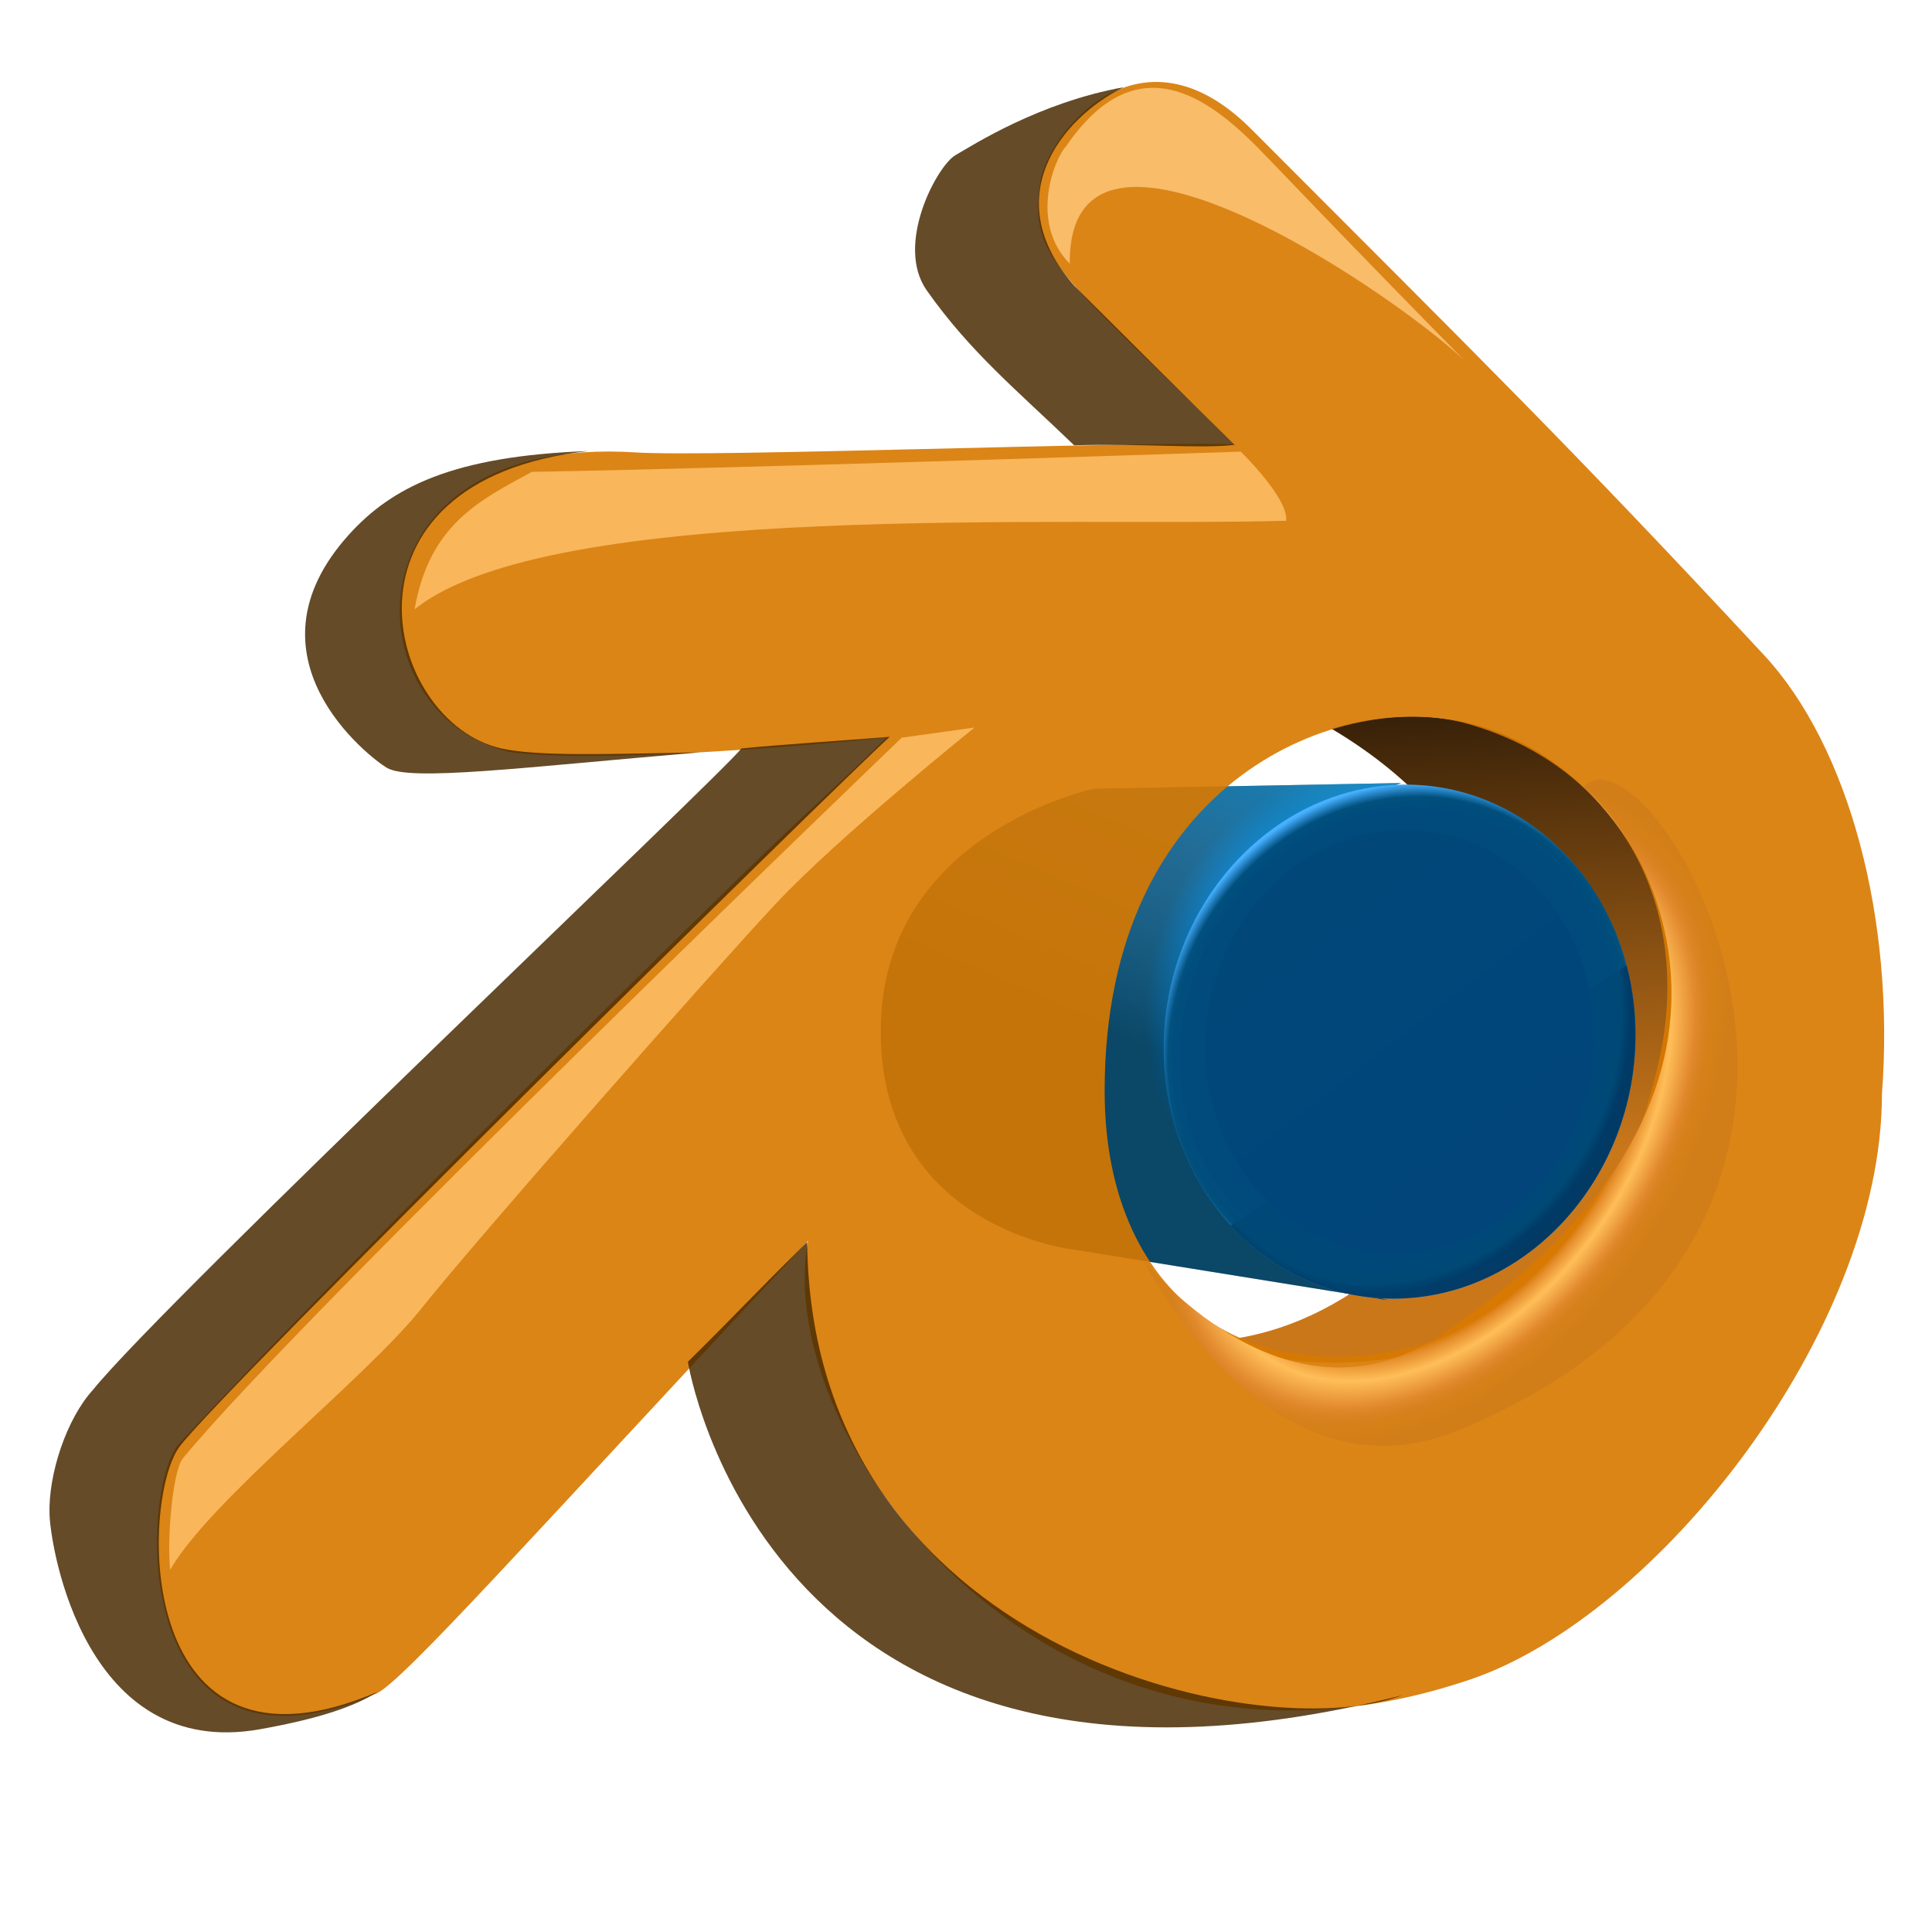 <?xml version="1.0" encoding="UTF-8" standalone="no"?>
<!-- Created with Inkscape (http://www.inkscape.org/) -->

<svg
   width="256mm"
   height="256mm"
   viewBox="0 0 256 256"
   version="1.1"
   id="svg1"
   inkscape:version="1.3.2 (091e20ef0f, 2023-11-25)"
   xml:space="preserve"
   sodipodi:docname="blender.svg"
   xmlns:inkscape="http://www.inkscape.org/namespaces/inkscape"
   xmlns:sodipodi="http://sodipodi.sourceforge.net/DTD/sodipodi-0.dtd"
   xmlns:xlink="http://www.w3.org/1999/xlink"
   xmlns="http://www.w3.org/2000/svg"
   xmlns:svg="http://www.w3.org/2000/svg"
   xmlns:rdf="http://www.w3.org/1999/02/22-rdf-syntax-ns#"
   xmlns:cc="http://creativecommons.org/ns#"
   xmlns:dc="http://purl.org/dc/elements/1.1/"><defs
     id="defs1"><linearGradient
       id="linearGradient1"
       inkscape:collect="always"><stop
         style="stop-color:#2c1a07;stop-opacity:1;"
         offset="0"
         id="stop1" /><stop
         style="stop-color:#ca771a;stop-opacity:1;"
         offset="1"
         id="stop2" /></linearGradient><linearGradient
       id="linearGradient49"
       inkscape:collect="always"><stop
         style="stop-color:#d87900;stop-opacity:0.906;"
         offset="0"
         id="stop50" /><stop
         style="stop-color:#d87900;stop-opacity:0.906;"
         offset="0.713"
         id="stop52" /><stop
         style="stop-color:#e38b29;stop-opacity:1;"
         offset="0.732"
         id="stop53" /><stop
         style="stop-color:#ffbe58;stop-opacity:1;"
         offset="0.788"
         id="stop54" /><stop
         style="stop-color:#e38b2f;stop-opacity:1;"
         offset="0.866"
         id="stop55" /><stop
         style="stop-color:#ca771a;stop-opacity:0.34;"
         offset="0.933"
         id="stop56" /><stop
         style="stop-color:#cd7a19;stop-opacity:0.739;"
         offset="1"
         id="stop51" /></linearGradient><linearGradient
       id="linearGradient33"
       inkscape:collect="always"><stop
         style="stop-color:#01457b;stop-opacity:1;"
         offset="0"
         id="stop33" /><stop
         style="stop-color:#014878;stop-opacity:1;"
         offset="1"
         id="stop34" /></linearGradient><linearGradient
       id="linearGradient32"
       inkscape:collect="always"><stop
         style="stop-color:#94d1ff;stop-opacity:0.42;"
         offset="0"
         id="stop28" /><stop
         style="stop-color:#2cb3f4;stop-opacity:0.616;"
         offset="0.086"
         id="stop29" /><stop
         style="stop-color:#28b1f9;stop-opacity:0.433;"
         offset="0.296"
         id="stop30" /><stop
         style="stop-color:#4ebcfe;stop-opacity:0.266;"
         offset="0.535"
         id="stop31" /><stop
         style="stop-color:#014061;stop-opacity:0.365;"
         offset="1"
         id="stop32" /></linearGradient><linearGradient
       id="linearGradient23"
       inkscape:collect="always"><stop
         style="stop-color:#0a79c6;stop-opacity:1;"
         offset="0"
         id="stop23" /><stop
         style="stop-color:#017dcb;stop-opacity:1;"
         offset="0.741"
         id="stop25" /><stop
         style="stop-color:#0273b5;stop-opacity:1;"
         offset="0.796"
         id="stop26" /><stop
         style="stop-color:#0166a4;stop-opacity:1;"
         offset="0.856"
         id="stop27" /><stop
         style="stop-color:#014061;stop-opacity:0.938;"
         offset="1"
         id="stop24" /></linearGradient><linearGradient
       id="linearGradient22"
       inkscape:collect="always"><stop
         style="stop-color:#004877;stop-opacity:0.981;"
         offset="0.694"
         id="stop19" /><stop
         style="stop-color:#004976;stop-opacity:0.988;"
         offset="0.769"
         id="stop20" /><stop
         style="stop-color:#003965;stop-opacity:0.952;"
         offset="0.804"
         id="stop21" /><stop
         style="stop-color:#002b49;stop-opacity:1;"
         offset="1"
         id="stop22" /></linearGradient><linearGradient
       id="linearGradient18"
       inkscape:collect="always"><stop
         style="stop-color:#004a7c;stop-opacity:1;"
         offset="0.698"
         id="stop15" /><stop
         style="stop-color:#004f7d;stop-opacity:0.993;"
         offset="0.752"
         id="stop16" /><stop
         style="stop-color:#46b0ff;stop-opacity:1;"
         offset="0.794"
         id="stop17" /><stop
         style="stop-color:#b1deff;stop-opacity:1;"
         offset="1"
         id="stop18" /></linearGradient><radialGradient
       inkscape:collect="always"
       xlink:href="#linearGradient18"
       id="radialGradient14"
       gradientUnits="userSpaceOnUse"
       gradientTransform="matrix(1.137,-0.675,0.64,1.065,-112.798,118.019)"
       cx="188.091"
       cy="135.974"
       fx="188.091"
       fy="135.974"
       r="34.421" /><radialGradient
       inkscape:collect="always"
       xlink:href="#linearGradient22"
       id="radialGradient18"
       gradientUnits="userSpaceOnUse"
       gradientTransform="matrix(0.896,-0.888,0.801,0.799,-89.144,194.451)"
       cx="187.91"
       cy="136.573"
       fx="187.91"
       fy="136.573"
       r="34.421" /><radialGradient
       inkscape:collect="always"
       xlink:href="#linearGradient23"
       id="radialGradient24"
       cx="181.214"
       cy="131.196"
       fx="181.214"
       fy="131.196"
       r="34.867"
       gradientTransform="matrix(0.87,0,0,0.91,23.611,12.047)"
       gradientUnits="userSpaceOnUse" /><linearGradient
       inkscape:collect="always"
       xlink:href="#linearGradient32"
       id="linearGradient27"
       x1="170.798"
       y1="87.246"
       x2="150.541"
       y2="135.244"
       gradientUnits="userSpaceOnUse" /><linearGradient
       inkscape:collect="always"
       xlink:href="#linearGradient33"
       id="linearGradient34"
       x1="206.638"
       y1="153.011"
       x2="178.461"
       y2="111.735"
       gradientUnits="userSpaceOnUse" /><radialGradient
       inkscape:collect="always"
       xlink:href="#linearGradient49"
       id="radialGradient51"
       cx="186.462"
       cy="150.764"
       fx="186.462"
       fy="150.764"
       r="35.219"
       gradientTransform="matrix(0.774,0.558,-0.823,1.143,169.792,-128.693)"
       gradientUnits="userSpaceOnUse" /><linearGradient
       inkscape:collect="always"
       xlink:href="#linearGradient1"
       id="linearGradient2"
       x1="196.993"
       y1="89.42"
       x2="200.873"
       y2="153.431"
       gradientUnits="userSpaceOnUse" /></defs><sodipodi:namedview
     id="base"
     pagecolor="#ffffff"
     bordercolor="#000000"
     borderopacity="0.3"
     inkscape:pageopacity="0.0"
     inkscape:pageshadow="2"
     inkscape:zoom="0.49497475"
     inkscape:cx="223.24371"
     inkscape:cy="122.22846"
     inkscape:document-units="mm"
     inkscape:showpageshadow="2"
     inkscape:pagecheckerboard="0"
     inkscape:deskcolor="#d1d1d1"
     inkscape:current-layer="svg1" /><g
     id="g10"
     inkscape:label="blender"><path
       id="rect56"
       style="fill:url(#linearGradient2);fill-rule:evenodd;stroke-width:5.854;stroke-opacity:0.667"
       d="m 176.414,96.548 c 21.448,-6.348 36.849,7.13 42.799,21.582 12.742,30.947 -16.972,56.688 -16.972,56.688 0,0 -22.869,10.811 -40.527,2.806 33.583,-3.396 59.082,-54.724 14.7,-81.077 z"
       sodipodi:nodetypes="csccc"
       inkscape:label="circle-shadow-inner" /><g
       id="g1"
       inkscape:label="inner-circle"
       style="display:inline"
       transform="matrix(0.908,-0.026,0,0.989,14.667,8.435)"><path
         id="rect1"
         style="display:inline;fill:url(#radialGradient24);fill-rule:evenodd;stroke:none;stroke-width:0.5;stroke-opacity:1"
         d="m 143.532,100.92 44.78,0.412 c 0,0 -34.36,10.246 -34.36,35.318 0,25.072 32.348,33.906 32.348,33.906 l -45.553,-7.934 c 0,0 -28.372,-3.451 -28.372,-30.035 0,-26.584 31.158,-31.667 31.158,-31.667 z"
         sodipodi:nodetypes="cczcczc" /><path
         id="path27"
         style="display:inline;fill:url(#linearGradient27);fill-rule:evenodd;stroke:none;stroke-width:0.5;stroke-opacity:1"
         d="m 143.532,100.92 44.78,0.412 c 0,0 -34.36,10.246 -34.36,35.318 0,25.072 32.348,33.906 32.348,33.906 l -45.553,-7.934 c 0,0 -28.372,-3.451 -28.372,-30.035 0,-26.584 31.158,-31.667 31.158,-31.667 z"
         sodipodi:nodetypes="cczcczc" /><g
         id="path2"
         inkscape:label="path2"
         style="display:inline"><path
           style="color:#000000;display:inline;fill:url(#linearGradient34);fill-rule:evenodd;-inkscape-stroke:none"
           d="m 219.491,135.973 a 31.4,31.4 0 0 1 -31.4,31.4 31.4,31.4 0 0 1 -31.4,-31.4 31.4,31.4 0 0 1 31.4,-31.4 31.4,31.4 0 0 1 31.4,31.4 z"
           id="path3" /><path
           style="color:#000000;display:inline;fill:#015a94;fill-opacity:0.239;fill-rule:evenodd;-inkscape-stroke:none"
           d="m 188.092,101.553 c -18.974,0 -34.422,15.446 -34.422,34.42 0,18.974 15.448,34.422 34.422,34.422 18.974,0 34.42,-15.448 34.42,-34.422 0,-18.974 -15.446,-34.42 -34.42,-34.42 z m 0,6.041 c 15.709,0 28.379,12.67 28.379,28.379 0,15.709 -12.67,28.379 -28.379,28.379 -15.709,0 -28.381,-12.67 -28.381,-28.379 0,-15.709 12.672,-28.379 28.381,-28.379 z"
           id="path4"
           inkscape:label="blue-cicle" /><path
           style="color:#000000;display:inline;fill:url(#radialGradient14);fill-opacity:1;fill-rule:evenodd;-inkscape-stroke:none"
           d="m 188.092,101.553 c -18.974,0 -34.422,15.446 -34.422,34.42 0,18.974 15.448,34.422 34.422,34.422 18.974,0 34.42,-15.448 34.42,-34.422 0,-18.974 -15.446,-34.42 -34.42,-34.42 z m 0,6.041 c 15.709,0 28.379,12.67 28.379,28.379 0,15.709 -12.67,28.379 -28.379,28.379 -15.709,0 -28.381,-12.67 -28.381,-28.379 0,-15.709 12.672,-28.379 28.381,-28.379 z"
           id="path7"
           inkscape:label="blue-light" /><path
           id="path18"
           style="color:#000000;display:inline;fill:url(#radialGradient18);fill-opacity:1;fill-rule:evenodd;-inkscape-stroke:none"
           inkscape:label="blue-dark"
           d="m 221.209,126.62 -5.426,3.133 c 0.445,2.002 0.688,4.081 0.688,6.22 0,15.709 -12.67,28.379 -28.379,28.379 -7.438,0 -14.191,-2.843 -19.245,-7.501 l -5.398,3.117 c 6.258,6.425 14.991,10.428 24.642,10.428 18.974,0 34.42,-15.448 34.42,-34.422 0,-3.242 -0.46,-6.377 -1.303,-9.353 z" /></g></g><g
       id="path42"
       style="display:inline"><path
         style="color:#000000;fill:#d87900;fill-opacity:0.907;fill-rule:evenodd;-inkscape-stroke:none"
         d="m 163.476,58.872 c -14.876,-0.393 -69.079,1.723 -79.287,1.074 -38.682,-2.457 -37.983,34.884 -16.57,39.703 10.703,1.512 36.984,-0.615 49.856,-1.924 -3.538,3.5 -6.548,6.273 -11.77,11.123 -7.115,6.607 -56.814,55.348 -81.945,82.428 -5.343,5.757 -6.912,47.395 26.117,33.12 3.399,-1.469 20.549,-20.75 57.187,-59.978 -4.914,26.514 32.362,76.942 87.785,58.113 24.752,-8.409 54.521,-46.151 54.521,-77.579 1.73,-22.967 -4.281,-45.945 -15.65,-58.176 -26.143,-28.128 -38.106,-39.769 -67.901,-69.649 -14.944,-14.986 -27.122,0.785 -28.011,7.145 -1.401,10.03 2.423,11.568 25.669,34.598 z m 30.994,37.037 c 20.133,5.715 29.882,24.305 25.387,44.501 -3.058,13.741 -10.343,30.121 -27.277,36.39 -25.383,9.398 -46.21,-3.741 -46.21,-32.225 0,-41.836 31.987,-53.241 48.1,-48.667 z"
         id="path44"
         sodipodi:nodetypes="csccssscssssscsssss" /></g><g
       id="g9"><path
         id="rect44"
         style="display:inline;fill:#ffbf67;fill-opacity:0.841;fill-rule:evenodd;stroke-width:5.854;stroke-opacity:0.667"
         d="M 24.241,193.232 C 39.893,174.144 119.488,97.744 119.488,97.744 l 9.65,-1.342 c 0,0 -17.995,14.434 -26.327,23.332 -8.396,8.966 -39.518,44.292 -47.007,53.688 -7.354,9.228 -27.961,25.349 -33.26,34.588 -0.42,-4.118 0.31,-13.085 1.698,-14.778 z"
         sodipodi:nodetypes="sccsscs"
         inkscape:label="white-shadow-bottom-arm" /><path
         id="rect49"
         style="fill:url(#radialGradient51);fill-rule:evenodd;stroke-width:5.854;stroke-opacity:0.667"
         d="m 151.547,167.021 c 0,0 18.727,23.63 39.331,9.872 50.136,-33.478 25.01,-68.851 18.899,-72.571 9.247,-9.955 49.133,58.238 -16.631,85.234 -25.334,10.399 -41.599,-22.534 -41.599,-22.534 z"
         sodipodi:nodetypes="cscsc"
         inkscape:label="white-inner-shadow" /><path
         id="rect2"
         style="fill:#492a00;fill-opacity:0.841;fill-rule:evenodd;stroke:none;stroke-width:0.5"
         d="m 106.955,164.566 c 0.508,53.856 59.9,67.162 78.907,60.053 -84.399,21.321 -94.714,-44.176 -94.714,-44.176 7.227,-7.138 7.819,-8.001 15.807,-15.877 z"
         sodipodi:nodetypes="cccc" /><path
         id="rect3"
         style="fill:#492a00;fill-opacity:0.841;fill-rule:evenodd;stroke-width:0.5"
         d="m 98.246,99.172 c 5.062,-0.51 13.493,-1.038 19.651,-1.542 -7.087,6.426 -89.021,87.066 -94.153,94.13 -5.133,7.065 -6.074,46.294 26.296,32.42 -3.036,1.924 -7.676,3.544 -15.604,4.955 -23.113,4.115 -27.717,-23.85 -27.873,-28.455 -0.182,-5.346 2.263,-12.719 5.791,-16.562 9.638,-11.906 83.057,-81.311 85.892,-84.947 z"
         sodipodi:nodetypes="cczcsscc" /><path
         id="rect4"
         style="fill:#492a00;fill-opacity:0.841;fill-rule:evenodd;stroke-width:0.5"
         d="M 46.208,70.871 C 51.887,64.567 59.989,60.414 77.958,59.767 43.089,63.642 50.834,95.649 66.419,99.172 71.275,100.227 79.945,99.933 92.757,99.691 68.986,101.702 54.318,103.578 51.239,101.728 48.924,100.338 31.634,87.043 46.208,70.871 Z"
         sodipodi:nodetypes="scccss" /><path
         id="path5"
         style="display:inline;fill:#ffbf67;fill-opacity:0.841;fill-rule:evenodd;stroke-width:5.4;stroke-opacity:0.667"
         d="m 70.486,62.522 c 29.832,-0.522 93.922,-2.679 93.922,-2.679 0,0 6.389,6.221 6.009,9.159 C 141.606,69.855 73.026,66.194 54.934,80.739 56.89,69.456 63.649,66.235 70.486,62.522 Z"
         sodipodi:nodetypes="ccccc"
         inkscape:label="white-shadow-bottom-arm" /><path
         id="rect8"
         style="fill:#492a00;fill-opacity:0.841;fill-rule:evenodd;stroke-width:0.5"
         d="m 148.876,11.559 c -8.31,4.145 -16.723,14.691 -6.525,26.31 4.811,4.811 15.668,15.608 21.249,21.08 -4.677,0.535 -12.05,-0.213 -21.271,0.054 -7.484,-7.216 -13.746,-12.31 -19.527,-20.52 -4.274,-6.07 1.383,-16.525 3.792,-17.916 2.409,-1.391 11.11,-6.986 22.282,-9.008 z"
         sodipodi:nodetypes="ccccszc" /><path
         id="rect9"
         style="fill:#ffc678;fill-opacity:0.841;fill-rule:evenodd;stroke-width:0.5"
         d="m 141.285,19.353 c 9.421,-13.764 19.03,-6.147 25.311,0.134 1.47,1.47 10.958,11.515 27.328,28.153 -10.29,-9.555 -52.439,-37.885 -52.172,-12.695 -5.479,-5.546 -1.938,-14.121 -0.468,-15.591 z"
         sodipodi:nodetypes="ccccc" /></g></g></svg>
